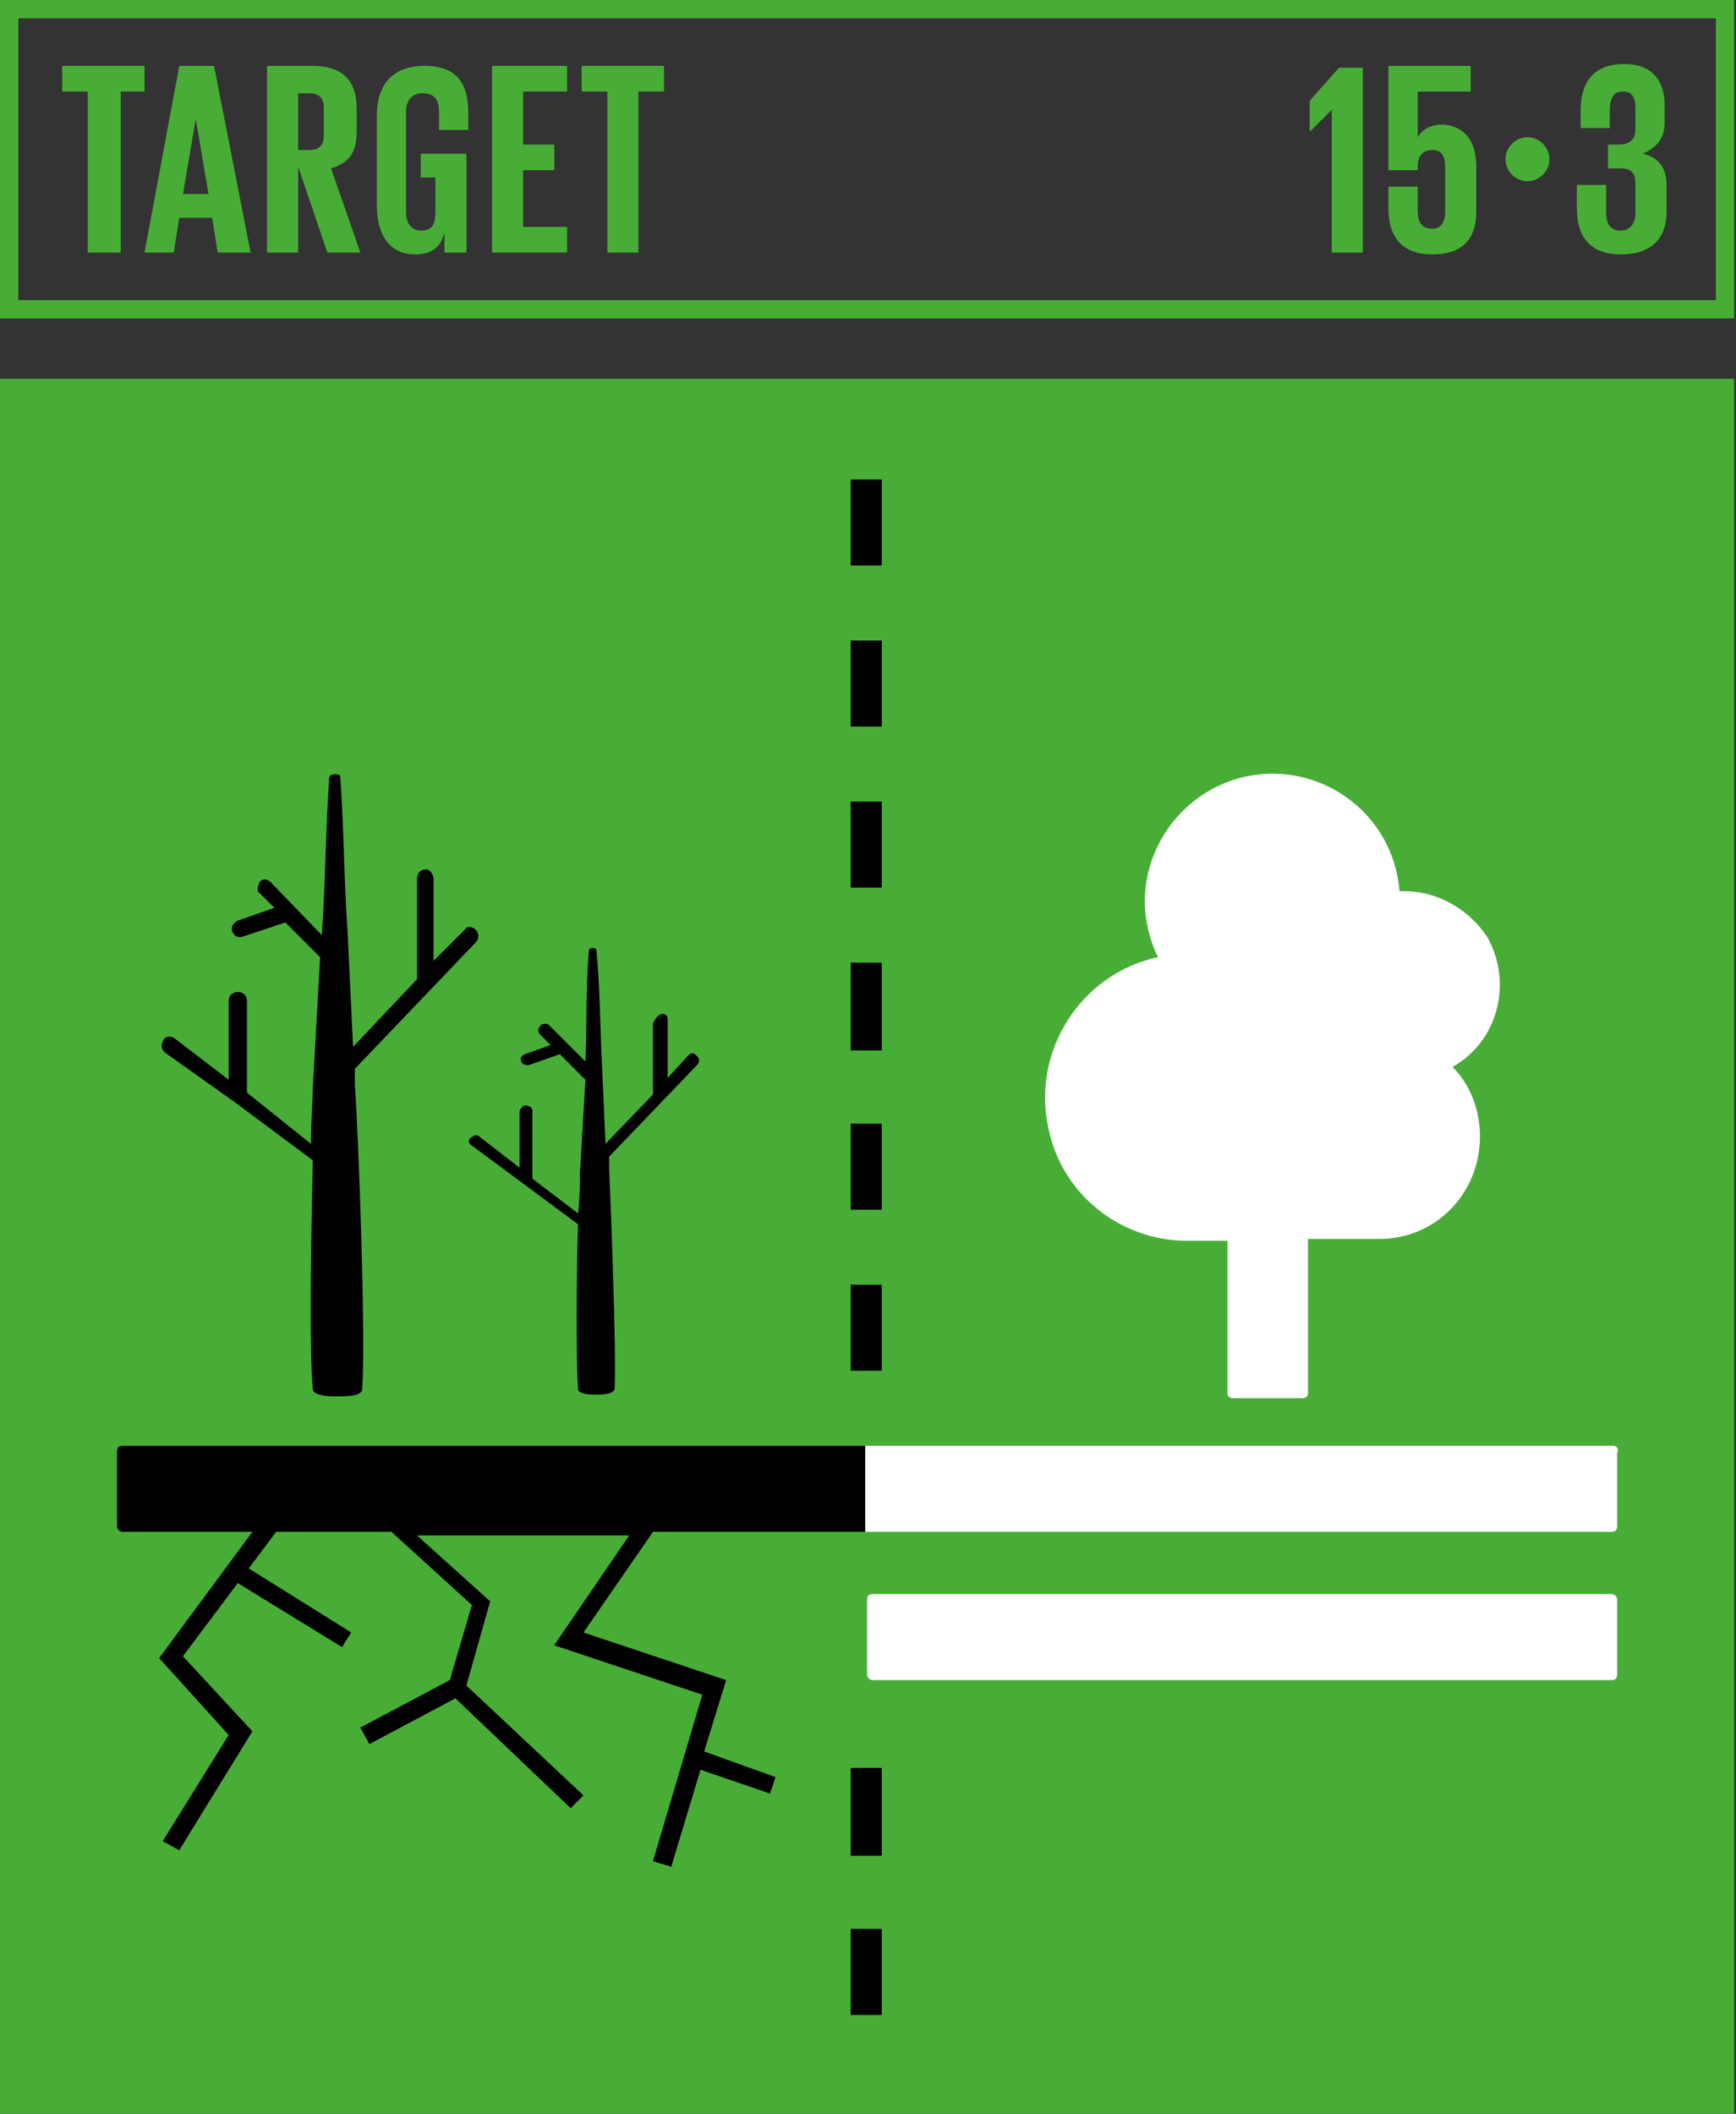 <?xml version="1.0" encoding="UTF-8"?><svg id="Capa_1" xmlns="http://www.w3.org/2000/svg" viewBox="0 0 467 568.37"><rect x="0" y="0" width="467" height="568.37" fill="#333333" stroke="none"/><defs><style>.cls-1{fill:#010101;}.cls-2{fill:#fff;}.cls-3{fill:#48ad37;}</style></defs><path class="cls-3" d="M4.92,80.7H461.59V4.92H4.92V80.7Zm462.08,4.92H0V0H466.51V85.62h.49Z"/><polygon class="cls-3" points="16.73 17.72 38.88 17.72 38.88 24.6 32.48 24.6 32.48 67.91 23.62 67.91 23.62 24.6 16.73 24.6 16.73 17.72"/><path class="cls-3" d="M49.21,52.16h6.89l-3.44-20.18-3.44,20.18Zm-10.33,15.75l9.35-50.19h9.35l9.84,50.19h-8.86l-1.48-9.35h-8.86l-1.48,9.35h-7.87Z"/><path class="cls-3" d="M80.21,24.6v15.75h2.95c2.95,0,3.94-1.48,3.94-3.94v-7.38c0-2.95-1.48-3.94-3.94-3.94h-2.95v-.49Zm0,20.18v23.13h-8.37V17.72h12.3c8.37,0,11.81,4.43,11.81,11.32v6.4c0,5.41-1.97,8.37-6.89,9.84l7.87,22.64h-8.86l-7.87-23.13Z"/><path class="cls-3" d="M113.67,41.34h11.81v26.57h-5.91v-5.41c-.98,3.94-3.44,5.91-7.87,5.91-7.38,0-10.33-5.91-10.33-13.29V31c0-7.87,3.94-13.29,12.79-13.29,9.35,0,11.81,5.41,11.81,12.79v4.43h-7.87v-4.92c0-2.95-.98-4.92-4.43-4.92-2.95,0-4.43,1.97-4.43,4.92v27.07c0,2.95,1.48,4.92,3.94,4.92,2.95,0,3.94-1.48,3.94-4.92v-9.35h-3.94v-6.4h.49Z"/><polygon class="cls-3" points="132.37 17.72 152.55 17.72 152.55 24.6 140.74 24.6 140.74 38.88 149.11 38.88 149.11 45.77 140.74 45.77 140.74 61.02 152.55 61.02 152.55 67.91 132.37 67.91 132.37 17.72"/><polygon class="cls-3" points="156.49 17.72 178.63 17.72 178.63 24.6 171.74 24.6 171.74 67.91 163.38 67.91 163.38 24.6 156.49 24.6 156.49 17.72"/><polygon class="cls-3" points="366.61 17.72 366.61 67.91 358.25 67.91 358.25 29.53 352.34 35.43 352.34 27.07 360.21 18.21 366.61 18.21 366.61 17.72"/><path class="cls-3" d="M397.12,44.78v12.3c0,6.89-3.44,11.32-11.81,11.32s-11.81-4.92-11.81-12.3v-5.91h7.87v6.4c0,2.95,.98,4.92,3.94,4.92,2.46,0,3.44-1.97,3.44-4.43v-12.3c0-2.95-.98-4.43-3.44-4.43s-3.94,1.48-3.94,4.43v.98h-7.87V17.72h22.14v6.89h-14.27v12.3c1.48-2.46,3.94-3.44,6.89-3.44,4.92,.49,8.86,3.44,8.86,11.32"/><path class="cls-3" d="M410.9,36.91c3.44,0,5.91,2.95,5.91,5.91,0,3.44-2.95,5.91-5.91,5.91-3.44,0-5.91-2.95-5.91-5.91s2.46-5.91,5.91-5.91"/><path class="cls-3" d="M447.81,28.54v4.43c0,4.43-2.46,6.89-5.91,8.37,4.43,.98,6.4,3.94,6.4,8.37v7.38c0,6.89-3.94,11.32-12.3,11.32s-11.81-4.92-11.81-12.3v-6.4h7.87v7.38c0,2.95,.98,4.92,3.94,4.92,2.46,0,3.94-1.97,3.94-4.43v-8.37c0-2.46-.98-3.94-3.94-3.94h-3.44v-6.4h2.95c2.95,0,4.43-1.48,4.43-3.94v-5.91c0-2.95-.98-4.43-3.44-4.43s-3.44,1.97-3.44,4.92v4.92h-7.87v-4.43c0-7.38,2.95-12.79,11.81-12.79,7.38,0,10.83,4.43,10.83,11.32"/><g><rect class="cls-3" x="0" y="101.86" width="466.51" height="466.51"/><path class="cls-1" d="M126.47,306.08c-.49,.49-.49,1.48,.49,1.97l13.29,9.84,15.25,11.32c-.49,15.75-.49,37.4,0,44.29,0,1.48,3.94,1.48,3.94,1.48h.98c1.48,0,4.43,0,4.92-1.48,.49-9.84-.98-48.72-1.48-59.05v-3.44l23.62-24.6c.49-.49,.98-1.48,0-2.46-.98-.98-1.48-.98-2.46,0l-5.41,5.91v-15.75c0-.98-.49-1.48-1.48-1.48s-1.97,1.48-2.46,2.46v19.19l-12.79,13.29-.98-22.14c-.49-9.84-.49-20.18-1.48-30.02,0,0,0-.49-.98-.49s-.98,.49-.98,.49c-.98,9.84-.49,19.68-.98,30.02l-9.84-9.84c-.49-.49-1.97-.49-2.46,.49-.49,.49-.49,1.48,0,1.97l2.95,2.95-6.89,2.46c-.98,.49-1.48,.98-.98,1.97,0,.49,.98,.98,1.48,.98h.49l8.37-2.95,6.89,6.89-1.48,25.1c0,2.46,0,5.91-.49,10.83l-12.3-9.35v-18.21c0-.98-.98-1.48-1.97-1.48-.49,0-.98,.49-1.48,1.48v15.26l-10.83-8.37c-.49-.49-1.48-.49-2.46,.49"/><path class="cls-1" d="M62.99,296.24h0l21.16,15.75c-.49,21.65-.98,51.67,0,61.51,0,1.97,5.41,1.97,5.41,1.97h1.48c1.97,0,6.4,0,6.4-1.97,.98-13.78-.98-67.91-1.97-81.69v-4.43l32.48-33.95c.98-.98,.98-2.46,0-3.44-.98-.98-2.46-.98-2.95,0l-8.37,8.37v-22.14c0-.98-.98-2.46-1.97-2.46-1.48,0-2.46,.98-2.46,2.46v27.07l-17.22,18.21-1.48-31c-.98-13.78-.98-28.05-1.97-41.83,0,0,0-.49-1.48-.49s-1.48,.98-1.48,.98c-.98,13.78-.98,27.56-1.97,41.83v.49l-13.78-14.27c-.98-.98-2.46-.98-2.95,0s-.98,2.46,0,2.95l3.94,3.94-9.84,3.44c-.98,.49-1.97,1.48-1.48,2.95,.49,.98,.98,1.48,1.97,1.48h.49l11.81-3.94,9.35,9.35-1.97,35.43c0,2.95-.49,8.37-.49,14.76l-17.22-13.78v-24.6c0-1.48-.98-2.46-2.46-2.46s-2.46,.98-2.46,2.46v21.16l-14.76-11.32c-.98-.49-2.46-.49-2.95,.98-.49,.98-.49,1.97,.49,2.95l18.7,13.29Z"/><rect class="cls-1" x="228.83" y="475.37" width="8.37" height="23.62"/><rect class="cls-1" x="228.83" y="518.67" width="8.37" height="23.13"/><rect class="cls-1" x="228.83" y="345.45" width="8.37" height="23.13"/><rect class="cls-1" x="228.83" y="215.54" width="8.37" height="23.13"/><rect class="cls-1" x="228.83" y="302.15" width="8.37" height="23.13"/><rect class="cls-1" x="228.83" y="258.84" width="8.37" height="23.62"/><rect class="cls-1" x="228.83" y="172.23" width="8.37" height="23.13"/><rect class="cls-1" x="228.83" y="128.93" width="8.37" height="23.13"/><path class="cls-1" d="M32.97,388.76c-.98,0-1.48,.49-1.48,1.48v20.18c0,.98,.98,1.48,1.48,1.48h34.94l-25.1,33.95,18.7,20.67-17.72,28.54,4.43,2.46,19.68-31.99-18.7-20.18,14.76-19.68,28.05,17.22,2.46-3.94-27.56-17.22,7.38-9.84h31l21.65,19.68-5.91,20.18-24.11,12.79,2.46,4.43,23.13-12.3,31,29.53,3.44-3.44-31.49-29.53,6.4-22.64-19.68-17.72h57.08l-20.18,29.53,39.86,13.29-13.29,44.78,4.92,1.48,7.87-26.08,18.7,6.4,1.48-4.43-19.19-6.89,5.91-19.19-38.38-12.79,18.7-27.07h57.08v-23.13H32.97Z"/><path class="cls-2" d="M434.03,388.76H232.76v23.13h200.78c.98,0,1.48-.49,1.48-1.48v-19.68c.49-.98,0-1.97-.98-1.97"/><path class="cls-2" d="M433.54,428.62H234.73c-.98,0-1.48,.49-1.48,1.48v20.18c0,.98,.98,1.48,1.48,1.48h198.81c.98,0,1.48-.49,1.48-1.48v-20.18c0-.98-.98-1.48-1.48-1.48"/><path class="cls-2" d="M319.37,333.64h10.83v40.84c0,.98,.49,1.48,1.48,1.48h18.7c.98,0,1.48-.49,1.48-1.48v-41.34h19.19c15.25,0,27.07-12.3,27.07-27.56,0-6.89-2.46-13.78-7.38-18.7,12.3-6.89,16.24-22.64,9.35-34.94-4.92-7.38-13.29-12.3-22.14-12.3h-1.48c-1.48-19.19-18.21-32.97-36.91-31.49-18.7,1.48-32.97,18.21-31.49,36.91,.49,4.43,1.48,8.37,3.44,12.3-20.67,4.43-33.95,25.1-29.53,45.77,3.44,17.72,19.19,30.51,37.4,30.51"/></g></svg>